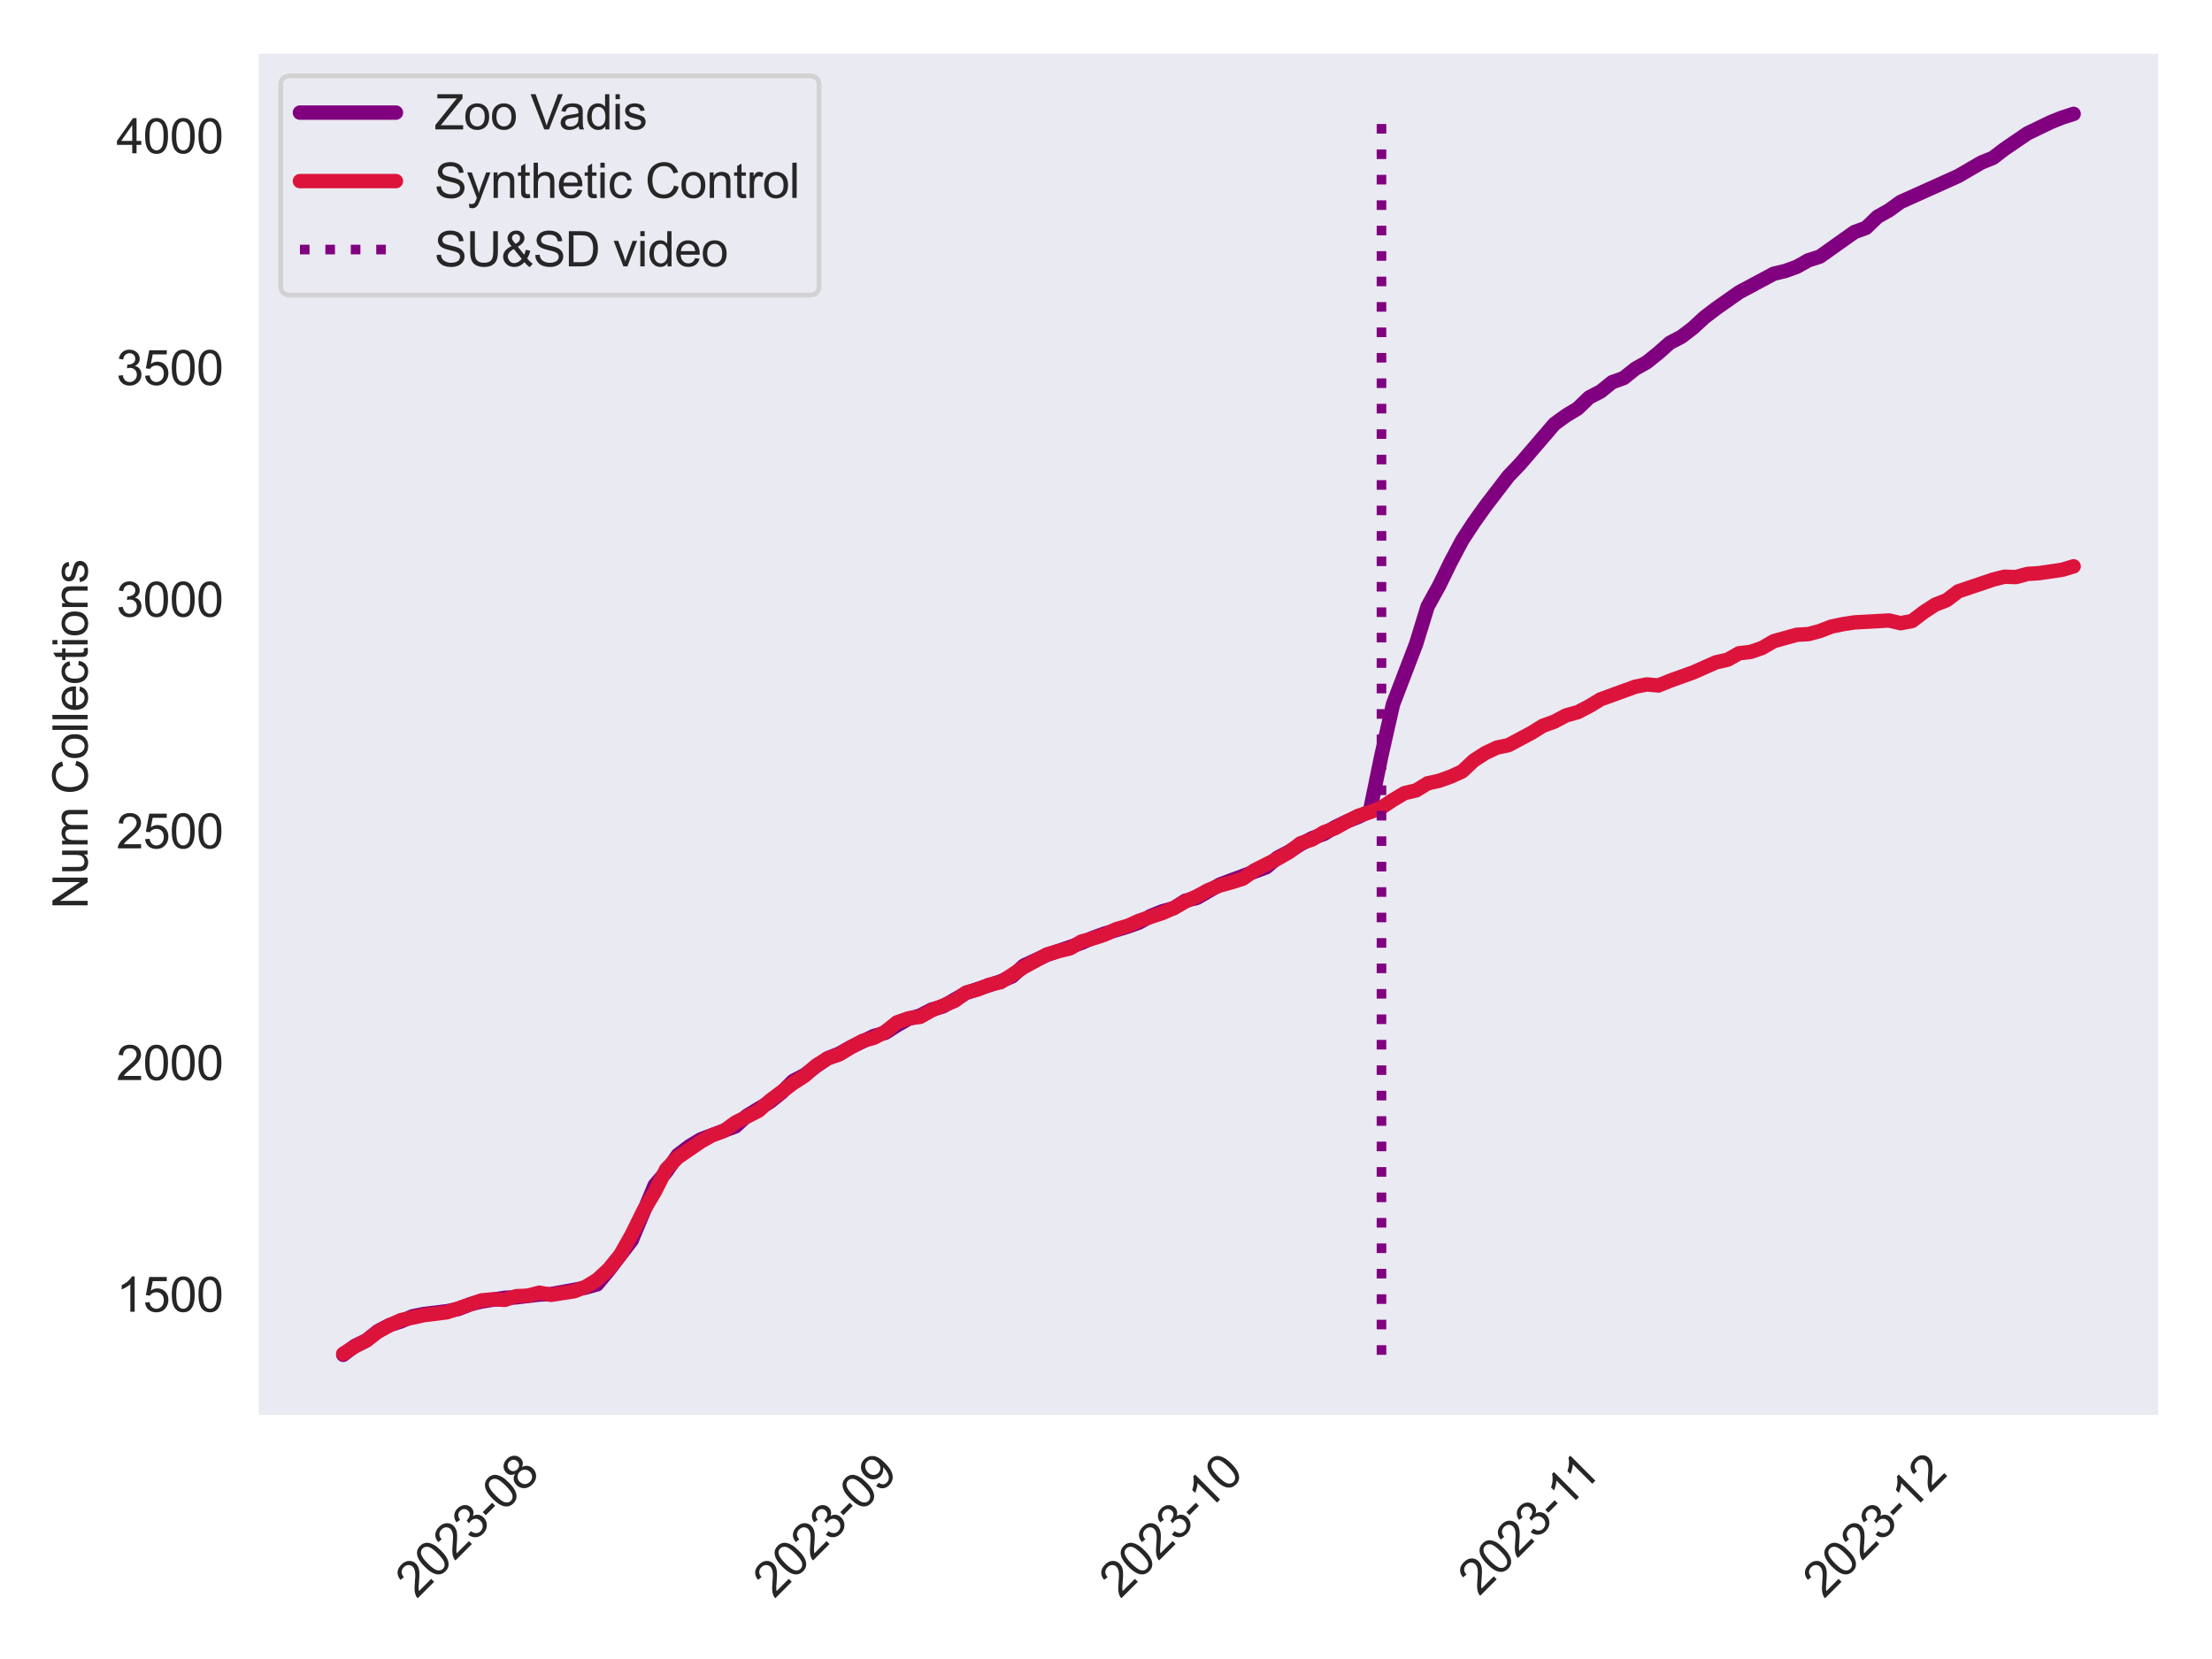 <?xml version="1.0" encoding="utf-8" standalone="no"?>
<!DOCTYPE svg PUBLIC "-//W3C//DTD SVG 1.1//EN"
  "http://www.w3.org/Graphics/SVG/1.1/DTD/svg11.dtd">
<svg xmlns:xlink="http://www.w3.org/1999/xlink" width="460.8pt" height="345.6pt" viewBox="0 0 460.8 345.6" xmlns="http://www.w3.org/2000/svg" version="1.1">
 <defs>
  <style type="text/css">*{stroke-linejoin: round; stroke-linecap: butt}</style>
 </defs>
 <g id="figure_1">
  <g id="patch_1">
   <path d="M 0 345.6 
L 460.8 345.6 
L 460.8 0 
L 0 0 
z
" style="fill: #ffffff"/>
  </g>
  <g id="axes_1">
   <g id="patch_2">
    <path d="M 53.48 295.153 
L 450 295.153 
L 450 10.8 
L 53.48 10.8 
z
" style="fill: #eaeaf2"/>
   </g>
   <g id="matplotlib.axis_1">
    <g id="xtick_1">
     <g id="text_1">
      <!-- 2023-08 -->
      <g style="fill: #262626" transform="translate(86.793 333.162) rotate(-45) scale(0.1 -0.1)">
       <defs>
        <path id="ArialMT-32" d="M 3222 541 
L 3222 0 
L 194 0 
Q 188 203 259 391 
Q 375 700 629 1000 
Q 884 1300 1366 1694 
Q 2113 2306 2375 2664 
Q 2638 3022 2638 3341 
Q 2638 3675 2398 3904 
Q 2159 4134 1775 4134 
Q 1369 4134 1125 3890 
Q 881 3647 878 3216 
L 300 3275 
Q 359 3922 746 4261 
Q 1134 4600 1788 4600 
Q 2447 4600 2831 4234 
Q 3216 3869 3216 3328 
Q 3216 3053 3103 2787 
Q 2991 2522 2730 2228 
Q 2469 1934 1863 1422 
Q 1356 997 1212 845 
Q 1069 694 975 541 
L 3222 541 
z
" transform="scale(0.016)"/>
        <path id="ArialMT-30" d="M 266 2259 
Q 266 3072 433 3567 
Q 600 4063 929 4331 
Q 1259 4600 1759 4600 
Q 2128 4600 2406 4451 
Q 2684 4303 2865 4023 
Q 3047 3744 3150 3342 
Q 3253 2941 3253 2259 
Q 3253 1453 3087 958 
Q 2922 463 2592 192 
Q 2263 -78 1759 -78 
Q 1097 -78 719 397 
Q 266 969 266 2259 
z
M 844 2259 
Q 844 1131 1108 757 
Q 1372 384 1759 384 
Q 2147 384 2411 759 
Q 2675 1134 2675 2259 
Q 2675 3391 2411 3762 
Q 2147 4134 1753 4134 
Q 1366 4134 1134 3806 
Q 844 3388 844 2259 
z
" transform="scale(0.016)"/>
        <path id="ArialMT-33" d="M 269 1209 
L 831 1284 
Q 928 806 1161 595 
Q 1394 384 1728 384 
Q 2125 384 2398 659 
Q 2672 934 2672 1341 
Q 2672 1728 2419 1979 
Q 2166 2231 1775 2231 
Q 1616 2231 1378 2169 
L 1441 2663 
Q 1497 2656 1531 2656 
Q 1891 2656 2178 2843 
Q 2466 3031 2466 3422 
Q 2466 3731 2256 3934 
Q 2047 4138 1716 4138 
Q 1388 4138 1169 3931 
Q 950 3725 888 3313 
L 325 3413 
Q 428 3978 793 4289 
Q 1159 4600 1703 4600 
Q 2078 4600 2393 4439 
Q 2709 4278 2876 4000 
Q 3044 3722 3044 3409 
Q 3044 3113 2884 2869 
Q 2725 2625 2413 2481 
Q 2819 2388 3044 2092 
Q 3269 1797 3269 1353 
Q 3269 753 2831 336 
Q 2394 -81 1725 -81 
Q 1122 -81 723 278 
Q 325 638 269 1209 
z
" transform="scale(0.016)"/>
        <path id="ArialMT-2d" d="M 203 1375 
L 203 1941 
L 1931 1941 
L 1931 1375 
L 203 1375 
z
" transform="scale(0.016)"/>
        <path id="ArialMT-38" d="M 1131 2484 
Q 781 2613 612 2850 
Q 444 3088 444 3419 
Q 444 3919 803 4259 
Q 1163 4600 1759 4600 
Q 2359 4600 2725 4251 
Q 3091 3903 3091 3403 
Q 3091 3084 2923 2848 
Q 2756 2613 2416 2484 
Q 2838 2347 3058 2040 
Q 3278 1734 3278 1309 
Q 3278 722 2862 322 
Q 2447 -78 1769 -78 
Q 1091 -78 675 323 
Q 259 725 259 1325 
Q 259 1772 486 2073 
Q 713 2375 1131 2484 
z
M 1019 3438 
Q 1019 3113 1228 2906 
Q 1438 2700 1772 2700 
Q 2097 2700 2305 2904 
Q 2513 3109 2513 3406 
Q 2513 3716 2298 3927 
Q 2084 4138 1766 4138 
Q 1444 4138 1231 3931 
Q 1019 3725 1019 3438 
z
M 838 1322 
Q 838 1081 952 856 
Q 1066 631 1291 507 
Q 1516 384 1775 384 
Q 2178 384 2440 643 
Q 2703 903 2703 1303 
Q 2703 1709 2433 1975 
Q 2163 2241 1756 2241 
Q 1359 2241 1098 1978 
Q 838 1716 838 1322 
z
" transform="scale(0.016)"/>
       </defs>
       <use xlink:href="#ArialMT-32"/>
       <use xlink:href="#ArialMT-30" x="55.615"/>
       <use xlink:href="#ArialMT-32" x="111.23"/>
       <use xlink:href="#ArialMT-33" x="166.846"/>
       <use xlink:href="#ArialMT-2d" x="222.461"/>
       <use xlink:href="#ArialMT-30" x="255.762"/>
       <use xlink:href="#ArialMT-38" x="311.377"/>
      </g>
     </g>
    </g>
    <g id="xtick_2">
     <g id="text_2">
      <!-- 2023-09 -->
      <g style="fill: #262626" transform="translate(161.29 333.162) rotate(-45) scale(0.1 -0.1)">
       <defs>
        <path id="ArialMT-39" d="M 350 1059 
L 891 1109 
Q 959 728 1153 556 
Q 1347 384 1650 384 
Q 1909 384 2104 503 
Q 2300 622 2425 820 
Q 2550 1019 2634 1356 
Q 2719 1694 2719 2044 
Q 2719 2081 2716 2156 
Q 2547 1888 2255 1720 
Q 1963 1553 1622 1553 
Q 1053 1553 659 1965 
Q 266 2378 266 3053 
Q 266 3750 677 4175 
Q 1088 4600 1706 4600 
Q 2153 4600 2523 4359 
Q 2894 4119 3086 3673 
Q 3278 3228 3278 2384 
Q 3278 1506 3087 986 
Q 2897 466 2520 194 
Q 2144 -78 1638 -78 
Q 1100 -78 759 220 
Q 419 519 350 1059 
z
M 2653 3081 
Q 2653 3566 2395 3850 
Q 2138 4134 1775 4134 
Q 1400 4134 1122 3828 
Q 844 3522 844 3034 
Q 844 2597 1108 2323 
Q 1372 2050 1759 2050 
Q 2150 2050 2401 2323 
Q 2653 2597 2653 3081 
z
" transform="scale(0.016)"/>
       </defs>
       <use xlink:href="#ArialMT-32"/>
       <use xlink:href="#ArialMT-30" x="55.615"/>
       <use xlink:href="#ArialMT-32" x="111.23"/>
       <use xlink:href="#ArialMT-33" x="166.846"/>
       <use xlink:href="#ArialMT-2d" x="222.461"/>
       <use xlink:href="#ArialMT-30" x="255.762"/>
       <use xlink:href="#ArialMT-39" x="311.377"/>
      </g>
     </g>
    </g>
    <g id="xtick_3">
     <g id="text_3">
      <!-- 2023-10 -->
      <g style="fill: #262626" transform="translate(233.385 333.162) rotate(-45) scale(0.1 -0.1)">
       <defs>
        <path id="ArialMT-31" d="M 2384 0 
L 1822 0 
L 1822 3584 
Q 1619 3391 1289 3197 
Q 959 3003 697 2906 
L 697 3450 
Q 1169 3672 1522 3987 
Q 1875 4303 2022 4600 
L 2384 4600 
L 2384 0 
z
" transform="scale(0.016)"/>
       </defs>
       <use xlink:href="#ArialMT-32"/>
       <use xlink:href="#ArialMT-30" x="55.615"/>
       <use xlink:href="#ArialMT-32" x="111.23"/>
       <use xlink:href="#ArialMT-33" x="166.846"/>
       <use xlink:href="#ArialMT-2d" x="222.461"/>
       <use xlink:href="#ArialMT-31" x="255.762"/>
       <use xlink:href="#ArialMT-30" x="311.377"/>
      </g>
     </g>
    </g>
    <g id="xtick_4">
     <g id="text_4">
      <!-- 2023-11 -->
      <g style="fill: #262626" transform="translate(308.143 332.64) rotate(-45) scale(0.1 -0.1)">
       <use xlink:href="#ArialMT-32"/>
       <use xlink:href="#ArialMT-30" x="55.615"/>
       <use xlink:href="#ArialMT-32" x="111.23"/>
       <use xlink:href="#ArialMT-33" x="166.846"/>
       <use xlink:href="#ArialMT-2d" x="222.461"/>
       <use xlink:href="#ArialMT-31" x="255.762"/>
       <use xlink:href="#ArialMT-31" x="304.002"/>
      </g>
     </g>
    </g>
    <g id="xtick_5">
     <g id="text_5">
      <!-- 2023-12 -->
      <g style="fill: #262626" transform="translate(379.977 333.162) rotate(-45) scale(0.1 -0.1)">
       <use xlink:href="#ArialMT-32"/>
       <use xlink:href="#ArialMT-30" x="55.615"/>
       <use xlink:href="#ArialMT-32" x="111.23"/>
       <use xlink:href="#ArialMT-33" x="166.846"/>
       <use xlink:href="#ArialMT-2d" x="222.461"/>
       <use xlink:href="#ArialMT-31" x="255.762"/>
       <use xlink:href="#ArialMT-32" x="311.377"/>
      </g>
     </g>
    </g>
   </g>
   <g id="matplotlib.axis_2">
    <g id="ytick_1">
     <g id="text_6">
      <!-- 1500 -->
      <g style="fill: #262626" transform="translate(24.236 273.258) scale(0.1 -0.1)">
       <defs>
        <path id="ArialMT-35" d="M 266 1200 
L 856 1250 
Q 922 819 1161 601 
Q 1400 384 1738 384 
Q 2144 384 2425 690 
Q 2706 997 2706 1503 
Q 2706 1984 2436 2262 
Q 2166 2541 1728 2541 
Q 1456 2541 1237 2417 
Q 1019 2294 894 2097 
L 366 2166 
L 809 4519 
L 3088 4519 
L 3088 3981 
L 1259 3981 
L 1013 2750 
Q 1425 3038 1878 3038 
Q 2478 3038 2890 2622 
Q 3303 2206 3303 1553 
Q 3303 931 2941 478 
Q 2500 -78 1738 -78 
Q 1113 -78 717 272 
Q 322 622 266 1200 
z
" transform="scale(0.016)"/>
       </defs>
       <use xlink:href="#ArialMT-31"/>
       <use xlink:href="#ArialMT-35" x="55.615"/>
       <use xlink:href="#ArialMT-30" x="111.23"/>
       <use xlink:href="#ArialMT-30" x="166.846"/>
      </g>
     </g>
    </g>
    <g id="ytick_2">
     <g id="text_7">
      <!-- 2000 -->
      <g style="fill: #262626" transform="translate(24.236 224.994) scale(0.1 -0.1)">
       <use xlink:href="#ArialMT-32"/>
       <use xlink:href="#ArialMT-30" x="55.615"/>
       <use xlink:href="#ArialMT-30" x="111.23"/>
       <use xlink:href="#ArialMT-30" x="166.846"/>
      </g>
     </g>
    </g>
    <g id="ytick_3">
     <g id="text_8">
      <!-- 2500 -->
      <g style="fill: #262626" transform="translate(24.236 176.73) scale(0.1 -0.1)">
       <use xlink:href="#ArialMT-32"/>
       <use xlink:href="#ArialMT-35" x="55.615"/>
       <use xlink:href="#ArialMT-30" x="111.23"/>
       <use xlink:href="#ArialMT-30" x="166.846"/>
      </g>
     </g>
    </g>
    <g id="ytick_4">
     <g id="text_9">
      <!-- 3000 -->
      <g style="fill: #262626" transform="translate(24.236 128.466) scale(0.1 -0.1)">
       <use xlink:href="#ArialMT-33"/>
       <use xlink:href="#ArialMT-30" x="55.615"/>
       <use xlink:href="#ArialMT-30" x="111.23"/>
       <use xlink:href="#ArialMT-30" x="166.846"/>
      </g>
     </g>
    </g>
    <g id="ytick_5">
     <g id="text_10">
      <!-- 3500 -->
      <g style="fill: #262626" transform="translate(24.236 80.202) scale(0.1 -0.1)">
       <use xlink:href="#ArialMT-33"/>
       <use xlink:href="#ArialMT-35" x="55.615"/>
       <use xlink:href="#ArialMT-30" x="111.23"/>
       <use xlink:href="#ArialMT-30" x="166.846"/>
      </g>
     </g>
    </g>
    <g id="ytick_6">
     <g id="text_11">
      <!-- 4000 -->
      <g style="fill: #262626" transform="translate(24.236 31.937) scale(0.1 -0.1)">
       <defs>
        <path id="ArialMT-34" d="M 2069 0 
L 2069 1097 
L 81 1097 
L 81 1613 
L 2172 4581 
L 2631 4581 
L 2631 1613 
L 3250 1613 
L 3250 1097 
L 2631 1097 
L 2631 0 
L 2069 0 
z
M 2069 1613 
L 2069 3678 
L 634 1613 
L 2069 1613 
z
" transform="scale(0.016)"/>
       </defs>
       <use xlink:href="#ArialMT-34"/>
       <use xlink:href="#ArialMT-30" x="55.615"/>
       <use xlink:href="#ArialMT-30" x="111.23"/>
       <use xlink:href="#ArialMT-30" x="166.846"/>
      </g>
     </g>
    </g>
    <g id="text_12">
     <!-- Num Collections -->
     <g style="fill: #262626" transform="translate(18.249 189.376) rotate(-90) scale(0.1 -0.1)">
      <defs>
       <path id="ArialMT-4e" d="M 488 0 
L 488 4581 
L 1109 4581 
L 3516 984 
L 3516 4581 
L 4097 4581 
L 4097 0 
L 3475 0 
L 1069 3600 
L 1069 0 
L 488 0 
z
" transform="scale(0.016)"/>
       <path id="ArialMT-75" d="M 2597 0 
L 2597 488 
Q 2209 -75 1544 -75 
Q 1250 -75 995 37 
Q 741 150 617 320 
Q 494 491 444 738 
Q 409 903 409 1263 
L 409 3319 
L 972 3319 
L 972 1478 
Q 972 1038 1006 884 
Q 1059 663 1231 536 
Q 1403 409 1656 409 
Q 1909 409 2131 539 
Q 2353 669 2445 892 
Q 2538 1116 2538 1541 
L 2538 3319 
L 3100 3319 
L 3100 0 
L 2597 0 
z
" transform="scale(0.016)"/>
       <path id="ArialMT-6d" d="M 422 0 
L 422 3319 
L 925 3319 
L 925 2853 
Q 1081 3097 1340 3245 
Q 1600 3394 1931 3394 
Q 2300 3394 2536 3241 
Q 2772 3088 2869 2813 
Q 3263 3394 3894 3394 
Q 4388 3394 4653 3120 
Q 4919 2847 4919 2278 
L 4919 0 
L 4359 0 
L 4359 2091 
Q 4359 2428 4304 2576 
Q 4250 2725 4106 2815 
Q 3963 2906 3769 2906 
Q 3419 2906 3187 2673 
Q 2956 2441 2956 1928 
L 2956 0 
L 2394 0 
L 2394 2156 
Q 2394 2531 2256 2718 
Q 2119 2906 1806 2906 
Q 1569 2906 1367 2781 
Q 1166 2656 1075 2415 
Q 984 2175 984 1722 
L 984 0 
L 422 0 
z
" transform="scale(0.016)"/>
       <path id="ArialMT-20" transform="scale(0.016)"/>
       <path id="ArialMT-43" d="M 3763 1606 
L 4369 1453 
Q 4178 706 3683 314 
Q 3188 -78 2472 -78 
Q 1731 -78 1267 223 
Q 803 525 561 1097 
Q 319 1669 319 2325 
Q 319 3041 592 3573 
Q 866 4106 1370 4382 
Q 1875 4659 2481 4659 
Q 3169 4659 3637 4309 
Q 4106 3959 4291 3325 
L 3694 3184 
Q 3534 3684 3231 3912 
Q 2928 4141 2469 4141 
Q 1941 4141 1586 3887 
Q 1231 3634 1087 3207 
Q 944 2781 944 2328 
Q 944 1744 1114 1308 
Q 1284 872 1643 656 
Q 2003 441 2422 441 
Q 2931 441 3284 734 
Q 3638 1028 3763 1606 
z
" transform="scale(0.016)"/>
       <path id="ArialMT-6f" d="M 213 1659 
Q 213 2581 725 3025 
Q 1153 3394 1769 3394 
Q 2453 3394 2887 2945 
Q 3322 2497 3322 1706 
Q 3322 1066 3130 698 
Q 2938 331 2570 128 
Q 2203 -75 1769 -75 
Q 1072 -75 642 372 
Q 213 819 213 1659 
z
M 791 1659 
Q 791 1022 1069 705 
Q 1347 388 1769 388 
Q 2188 388 2466 706 
Q 2744 1025 2744 1678 
Q 2744 2294 2464 2611 
Q 2184 2928 1769 2928 
Q 1347 2928 1069 2612 
Q 791 2297 791 1659 
z
" transform="scale(0.016)"/>
       <path id="ArialMT-6c" d="M 409 0 
L 409 4581 
L 972 4581 
L 972 0 
L 409 0 
z
" transform="scale(0.016)"/>
       <path id="ArialMT-65" d="M 2694 1069 
L 3275 997 
Q 3138 488 2766 206 
Q 2394 -75 1816 -75 
Q 1088 -75 661 373 
Q 234 822 234 1631 
Q 234 2469 665 2931 
Q 1097 3394 1784 3394 
Q 2450 3394 2872 2941 
Q 3294 2488 3294 1666 
Q 3294 1616 3291 1516 
L 816 1516 
Q 847 969 1125 678 
Q 1403 388 1819 388 
Q 2128 388 2347 550 
Q 2566 713 2694 1069 
z
M 847 1978 
L 2700 1978 
Q 2663 2397 2488 2606 
Q 2219 2931 1791 2931 
Q 1403 2931 1139 2672 
Q 875 2413 847 1978 
z
" transform="scale(0.016)"/>
       <path id="ArialMT-63" d="M 2588 1216 
L 3141 1144 
Q 3050 572 2676 248 
Q 2303 -75 1759 -75 
Q 1078 -75 664 370 
Q 250 816 250 1647 
Q 250 2184 428 2587 
Q 606 2991 970 3192 
Q 1334 3394 1763 3394 
Q 2303 3394 2647 3120 
Q 2991 2847 3088 2344 
L 2541 2259 
Q 2463 2594 2264 2762 
Q 2066 2931 1784 2931 
Q 1359 2931 1093 2626 
Q 828 2322 828 1663 
Q 828 994 1084 691 
Q 1341 388 1753 388 
Q 2084 388 2306 591 
Q 2528 794 2588 1216 
z
" transform="scale(0.016)"/>
       <path id="ArialMT-74" d="M 1650 503 
L 1731 6 
Q 1494 -44 1306 -44 
Q 1000 -44 831 53 
Q 663 150 594 308 
Q 525 466 525 972 
L 525 2881 
L 113 2881 
L 113 3319 
L 525 3319 
L 525 4141 
L 1084 4478 
L 1084 3319 
L 1650 3319 
L 1650 2881 
L 1084 2881 
L 1084 941 
Q 1084 700 1114 631 
Q 1144 563 1211 522 
Q 1278 481 1403 481 
Q 1497 481 1650 503 
z
" transform="scale(0.016)"/>
       <path id="ArialMT-69" d="M 425 3934 
L 425 4581 
L 988 4581 
L 988 3934 
L 425 3934 
z
M 425 0 
L 425 3319 
L 988 3319 
L 988 0 
L 425 0 
z
" transform="scale(0.016)"/>
       <path id="ArialMT-6e" d="M 422 0 
L 422 3319 
L 928 3319 
L 928 2847 
Q 1294 3394 1984 3394 
Q 2284 3394 2536 3286 
Q 2788 3178 2913 3003 
Q 3038 2828 3088 2588 
Q 3119 2431 3119 2041 
L 3119 0 
L 2556 0 
L 2556 2019 
Q 2556 2363 2490 2533 
Q 2425 2703 2258 2804 
Q 2091 2906 1866 2906 
Q 1506 2906 1245 2678 
Q 984 2450 984 1813 
L 984 0 
L 422 0 
z
" transform="scale(0.016)"/>
       <path id="ArialMT-73" d="M 197 991 
L 753 1078 
Q 800 744 1014 566 
Q 1228 388 1613 388 
Q 2000 388 2187 545 
Q 2375 703 2375 916 
Q 2375 1106 2209 1216 
Q 2094 1291 1634 1406 
Q 1016 1563 777 1677 
Q 538 1791 414 1992 
Q 291 2194 291 2438 
Q 291 2659 392 2848 
Q 494 3038 669 3163 
Q 800 3259 1026 3326 
Q 1253 3394 1513 3394 
Q 1903 3394 2198 3281 
Q 2494 3169 2634 2976 
Q 2775 2784 2828 2463 
L 2278 2388 
Q 2241 2644 2061 2787 
Q 1881 2931 1553 2931 
Q 1166 2931 1000 2803 
Q 834 2675 834 2503 
Q 834 2394 903 2306 
Q 972 2216 1119 2156 
Q 1203 2125 1616 2013 
Q 2213 1853 2448 1751 
Q 2684 1650 2818 1456 
Q 2953 1263 2953 975 
Q 2953 694 2789 445 
Q 2625 197 2315 61 
Q 2006 -75 1616 -75 
Q 969 -75 630 194 
Q 291 463 197 991 
z
" transform="scale(0.016)"/>
      </defs>
      <use xlink:href="#ArialMT-4e"/>
      <use xlink:href="#ArialMT-75" x="72.217"/>
      <use xlink:href="#ArialMT-6d" x="127.832"/>
      <use xlink:href="#ArialMT-20" x="211.133"/>
      <use xlink:href="#ArialMT-43" x="238.916"/>
      <use xlink:href="#ArialMT-6f" x="311.133"/>
      <use xlink:href="#ArialMT-6c" x="366.748"/>
      <use xlink:href="#ArialMT-6c" x="388.965"/>
      <use xlink:href="#ArialMT-65" x="411.182"/>
      <use xlink:href="#ArialMT-63" x="466.797"/>
      <use xlink:href="#ArialMT-74" x="516.797"/>
      <use xlink:href="#ArialMT-69" x="544.58"/>
      <use xlink:href="#ArialMT-6f" x="566.797"/>
      <use xlink:href="#ArialMT-6e" x="622.412"/>
      <use xlink:href="#ArialMT-73" x="678.027"/>
     </g>
    </g>
   </g>
   <g id="PolyCollection_1"/>
   <g id="PolyCollection_2"/>
   <g id="line2d_1">
    <path d="M 71.504 282.228 
L 73.907 280.394 
L 76.31 279.235 
L 78.713 277.305 
L 81.116 276.05 
L 83.519 275.278 
L 85.923 274.216 
L 88.326 273.733 
L 93.132 273.154 
L 95.535 272.671 
L 97.938 271.706 
L 100.341 271.127 
L 105.148 270.355 
L 107.551 270.258 
L 112.357 269.679 
L 114.76 269.583 
L 119.567 268.714 
L 121.97 268.231 
L 124.373 267.555 
L 126.776 264.66 
L 131.582 258.385 
L 136.389 246.898 
L 138.792 244.099 
L 141.195 240.624 
L 143.598 238.79 
L 146.001 237.342 
L 153.211 234.639 
L 155.614 232.419 
L 160.42 229.523 
L 162.823 227.593 
L 165.227 225.18 
L 167.63 223.925 
L 170.033 222.091 
L 172.436 220.45 
L 174.839 219.484 
L 177.242 218.133 
L 182.049 215.816 
L 184.452 215.141 
L 186.855 213.596 
L 189.258 212.245 
L 191.661 211.569 
L 194.064 210.314 
L 196.468 209.639 
L 201.274 206.839 
L 208.483 204.426 
L 210.886 203.364 
L 213.29 201.144 
L 218.096 198.924 
L 222.902 197.283 
L 225.305 196.414 
L 227.708 195.352 
L 230.112 194.484 
L 234.918 193.036 
L 237.321 192.167 
L 239.724 190.816 
L 242.127 189.85 
L 244.531 189.175 
L 246.934 187.63 
L 249.337 187.051 
L 254.143 184.252 
L 263.756 180.68 
L 266.159 178.653 
L 268.562 177.398 
L 270.965 175.854 
L 273.368 174.599 
L 275.772 173.73 
L 278.175 172.282 
L 280.578 171.124 
L 282.981 170.158 
L 285.384 169 
L 287.787 157.32 
L 290.19 146.702 
L 294.997 134.153 
L 297.4 126.335 
L 299.803 121.991 
L 302.206 117.068 
L 304.609 112.531 
L 307.012 108.863 
L 309.416 105.485 
L 314.222 99.21 
L 316.625 96.7 
L 323.835 88.303 
L 326.238 86.565 
L 328.641 85.117 
L 331.044 82.8 
L 333.447 81.546 
L 335.85 79.615 
L 338.253 78.746 
L 340.657 76.816 
L 343.06 75.464 
L 345.463 73.534 
L 347.866 71.41 
L 350.269 70.155 
L 352.672 68.321 
L 355.076 66.101 
L 357.479 64.267 
L 362.285 60.889 
L 369.494 57.027 
L 371.898 56.448 
L 374.301 55.579 
L 376.704 54.228 
L 379.107 53.456 
L 386.316 48.34 
L 388.72 47.471 
L 391.123 45.154 
L 393.526 43.803 
L 395.929 42.065 
L 407.945 36.66 
L 412.751 33.861 
L 415.154 32.895 
L 417.557 31.061 
L 422.364 27.779 
L 427.17 25.463 
L 429.573 24.497 
L 431.976 23.725 
L 431.976 23.725 
" clip-path="url(#pb54111f87e)" style="fill: none; stroke: #800080; stroke-width: 3; stroke-linecap: round"/>
   </g>
   <g id="line2d_2">
    <path d="M 71.504 282.008 
L 73.907 280.509 
L 76.31 279.266 
L 78.713 277.427 
L 81.116 276.103 
L 83.519 275.006 
L 88.326 273.963 
L 93.132 273.366 
L 100.341 270.887 
L 102.745 270.671 
L 105.148 270.787 
L 107.551 270.013 
L 109.954 269.92 
L 112.357 269.292 
L 114.76 269.736 
L 119.567 269.006 
L 121.97 268.079 
L 124.373 266.62 
L 126.776 264.41 
L 129.179 261.477 
L 131.582 257.219 
L 133.986 252.346 
L 136.389 248.297 
L 138.792 243.557 
L 141.195 241.118 
L 146.001 237.817 
L 148.404 236.461 
L 150.808 235.58 
L 153.211 233.828 
L 158.017 231.387 
L 160.42 229.246 
L 165.227 225.653 
L 167.63 224.103 
L 170.033 221.954 
L 172.436 220.463 
L 174.839 219.653 
L 177.242 218.18 
L 179.645 216.859 
L 182.049 216.185 
L 184.452 214.905 
L 186.855 212.978 
L 189.258 212.127 
L 191.661 211.84 
L 194.064 210.484 
L 198.871 208.498 
L 201.274 206.767 
L 203.677 206.125 
L 206.08 205.136 
L 208.483 204.592 
L 213.29 201.475 
L 218.096 198.826 
L 220.499 198.135 
L 222.902 197.565 
L 225.305 196.122 
L 227.708 195.495 
L 230.112 194.698 
L 232.515 193.568 
L 234.918 192.869 
L 237.321 191.798 
L 242.127 190.211 
L 244.531 189.152 
L 246.934 187.792 
L 249.337 186.715 
L 251.74 185.411 
L 254.143 184.453 
L 256.546 183.8 
L 258.949 183.026 
L 261.353 181.289 
L 266.159 178.877 
L 268.562 177.496 
L 270.965 175.653 
L 273.368 174.875 
L 275.772 173.379 
L 278.175 172.501 
L 280.578 171.134 
L 282.981 169.936 
L 285.384 169.182 
L 287.787 168.235 
L 290.19 166.647 
L 292.594 165.219 
L 294.997 164.656 
L 297.4 163.182 
L 299.803 162.649 
L 302.206 161.788 
L 304.609 160.693 
L 307.012 158.432 
L 309.416 156.876 
L 311.819 155.743 
L 314.222 155.234 
L 319.028 152.673 
L 321.431 151.18 
L 323.835 150.313 
L 326.238 149.03 
L 328.641 148.367 
L 331.044 147.126 
L 333.447 145.675 
L 340.657 143.056 
L 343.06 142.58 
L 345.463 142.796 
L 347.866 141.823 
L 352.672 140.097 
L 357.479 137.972 
L 359.882 137.434 
L 362.285 136.089 
L 364.688 135.804 
L 367.091 134.977 
L 369.494 133.573 
L 374.301 132.234 
L 376.704 132.097 
L 379.107 131.454 
L 381.51 130.527 
L 383.913 130.025 
L 386.316 129.657 
L 393.526 129.258 
L 395.929 129.825 
L 398.332 129.365 
L 400.735 127.529 
L 403.139 125.963 
L 405.542 125.019 
L 407.945 123.19 
L 415.154 120.756 
L 417.557 120.142 
L 419.961 120.213 
L 422.364 119.558 
L 424.767 119.399 
L 429.573 118.701 
L 431.976 117.976 
L 431.976 117.976 
" clip-path="url(#pb54111f87e)" style="fill: none; stroke: #dc143c; stroke-width: 3; stroke-linecap: round"/>
   </g>
   <g id="LineCollection_1">
    <path d="M 287.787 282.228 
L 287.787 23.725 
" clip-path="url(#pb54111f87e)" style="fill: none; stroke-dasharray: 2,3.3; stroke-dashoffset: 0; stroke: #800080; stroke-width: 2"/>
   </g>
   <g id="patch_3">
    <path d="M 53.48 295.153 
L 53.48 10.8 
" style="fill: none; stroke: #ffffff; stroke-width: 0.8; stroke-linejoin: miter; stroke-linecap: square"/>
   </g>
   <g id="patch_4">
    <path d="M 450 295.153 
L 450 10.8 
" style="fill: none; stroke: #ffffff; stroke-width: 0.8; stroke-linejoin: miter; stroke-linecap: square"/>
   </g>
   <g id="patch_5">
    <path d="M 53.48 295.153 
L 450 295.153 
" style="fill: none; stroke: #ffffff; stroke-width: 0.8; stroke-linejoin: miter; stroke-linecap: square"/>
   </g>
   <g id="patch_6">
    <path d="M 53.48 10.8 
L 450 10.8 
" style="fill: none; stroke: #ffffff; stroke-width: 0.8; stroke-linejoin: miter; stroke-linecap: square"/>
   </g>
   <g id="legend_1">
    <g id="patch_7">
     <path d="M 60.48 61.475 
L 168.624 61.475 
Q 170.624 61.475 170.624 59.475 
L 170.624 17.8 
Q 170.624 15.8 168.624 15.8 
L 60.48 15.8 
Q 58.48 15.8 58.48 17.8 
L 58.48 59.475 
Q 58.48 61.475 60.48 61.475 
z
" style="fill: #eaeaf2; opacity: 0.8; stroke: #cccccc; stroke-linejoin: miter"/>
    </g>
    <g id="line2d_3">
     <path d="M 62.48 23.458 
L 72.48 23.458 
L 82.48 23.458 
" style="fill: none; stroke: #800080; stroke-width: 3; stroke-linecap: round"/>
    </g>
    <g id="text_13">
     <!-- Zoo Vadis -->
     <g style="fill: #262626" transform="translate(90.48 26.958) scale(0.1 -0.1)">
      <defs>
       <path id="ArialMT-5a" d="M 128 0 
L 128 563 
L 2475 3497 
Q 2725 3809 2950 4041 
L 394 4041 
L 394 4581 
L 3675 4581 
L 3675 4041 
L 1103 863 
L 825 541 
L 3750 541 
L 3750 0 
L 128 0 
z
" transform="scale(0.016)"/>
       <path id="ArialMT-56" d="M 1803 0 
L 28 4581 
L 684 4581 
L 1875 1253 
Q 2019 853 2116 503 
Q 2222 878 2363 1253 
L 3600 4581 
L 4219 4581 
L 2425 0 
L 1803 0 
z
" transform="scale(0.016)"/>
       <path id="ArialMT-61" d="M 2588 409 
Q 2275 144 1986 34 
Q 1697 -75 1366 -75 
Q 819 -75 525 192 
Q 231 459 231 875 
Q 231 1119 342 1320 
Q 453 1522 633 1644 
Q 813 1766 1038 1828 
Q 1203 1872 1538 1913 
Q 2219 1994 2541 2106 
Q 2544 2222 2544 2253 
Q 2544 2597 2384 2738 
Q 2169 2928 1744 2928 
Q 1347 2928 1158 2789 
Q 969 2650 878 2297 
L 328 2372 
Q 403 2725 575 2942 
Q 747 3159 1072 3276 
Q 1397 3394 1825 3394 
Q 2250 3394 2515 3294 
Q 2781 3194 2906 3042 
Q 3031 2891 3081 2659 
Q 3109 2516 3109 2141 
L 3109 1391 
Q 3109 606 3145 398 
Q 3181 191 3288 0 
L 2700 0 
Q 2613 175 2588 409 
z
M 2541 1666 
Q 2234 1541 1622 1453 
Q 1275 1403 1131 1340 
Q 988 1278 909 1158 
Q 831 1038 831 891 
Q 831 666 1001 516 
Q 1172 366 1500 366 
Q 1825 366 2078 508 
Q 2331 650 2450 897 
Q 2541 1088 2541 1459 
L 2541 1666 
z
" transform="scale(0.016)"/>
       <path id="ArialMT-64" d="M 2575 0 
L 2575 419 
Q 2259 -75 1647 -75 
Q 1250 -75 917 144 
Q 584 363 401 755 
Q 219 1147 219 1656 
Q 219 2153 384 2558 
Q 550 2963 881 3178 
Q 1213 3394 1622 3394 
Q 1922 3394 2156 3267 
Q 2391 3141 2538 2938 
L 2538 4581 
L 3097 4581 
L 3097 0 
L 2575 0 
z
M 797 1656 
Q 797 1019 1065 703 
Q 1334 388 1700 388 
Q 2069 388 2326 689 
Q 2584 991 2584 1609 
Q 2584 2291 2321 2609 
Q 2059 2928 1675 2928 
Q 1300 2928 1048 2622 
Q 797 2316 797 1656 
z
" transform="scale(0.016)"/>
      </defs>
      <use xlink:href="#ArialMT-5a"/>
      <use xlink:href="#ArialMT-6f" x="61.084"/>
      <use xlink:href="#ArialMT-6f" x="116.699"/>
      <use xlink:href="#ArialMT-20" x="172.314"/>
      <use xlink:href="#ArialMT-56" x="200.098"/>
      <use xlink:href="#ArialMT-61" x="259.422"/>
      <use xlink:href="#ArialMT-64" x="315.037"/>
      <use xlink:href="#ArialMT-69" x="370.652"/>
      <use xlink:href="#ArialMT-73" x="392.869"/>
     </g>
    </g>
    <g id="line2d_4">
     <path d="M 62.48 37.725 
L 72.48 37.725 
L 82.48 37.725 
" style="fill: none; stroke: #dc143c; stroke-width: 3; stroke-linecap: round"/>
    </g>
    <g id="text_14">
     <!-- Synthetic Control -->
     <g style="fill: #262626" transform="translate(90.48 41.225) scale(0.1 -0.1)">
      <defs>
       <path id="ArialMT-53" d="M 288 1472 
L 859 1522 
Q 900 1178 1048 958 
Q 1197 738 1509 602 
Q 1822 466 2213 466 
Q 2559 466 2825 569 
Q 3091 672 3220 851 
Q 3350 1031 3350 1244 
Q 3350 1459 3225 1620 
Q 3100 1781 2813 1891 
Q 2628 1963 1997 2114 
Q 1366 2266 1113 2400 
Q 784 2572 623 2826 
Q 463 3081 463 3397 
Q 463 3744 659 4045 
Q 856 4347 1234 4503 
Q 1613 4659 2075 4659 
Q 2584 4659 2973 4495 
Q 3363 4331 3572 4012 
Q 3781 3694 3797 3291 
L 3216 3247 
Q 3169 3681 2898 3903 
Q 2628 4125 2100 4125 
Q 1550 4125 1298 3923 
Q 1047 3722 1047 3438 
Q 1047 3191 1225 3031 
Q 1400 2872 2139 2705 
Q 2878 2538 3153 2413 
Q 3553 2228 3743 1945 
Q 3934 1663 3934 1294 
Q 3934 928 3725 604 
Q 3516 281 3123 101 
Q 2731 -78 2241 -78 
Q 1619 -78 1198 103 
Q 778 284 539 648 
Q 300 1013 288 1472 
z
" transform="scale(0.016)"/>
       <path id="ArialMT-79" d="M 397 -1278 
L 334 -750 
Q 519 -800 656 -800 
Q 844 -800 956 -737 
Q 1069 -675 1141 -563 
Q 1194 -478 1313 -144 
Q 1328 -97 1363 -6 
L 103 3319 
L 709 3319 
L 1400 1397 
Q 1534 1031 1641 628 
Q 1738 1016 1872 1384 
L 2581 3319 
L 3144 3319 
L 1881 -56 
Q 1678 -603 1566 -809 
Q 1416 -1088 1222 -1217 
Q 1028 -1347 759 -1347 
Q 597 -1347 397 -1278 
z
" transform="scale(0.016)"/>
       <path id="ArialMT-68" d="M 422 0 
L 422 4581 
L 984 4581 
L 984 2938 
Q 1378 3394 1978 3394 
Q 2347 3394 2619 3248 
Q 2891 3103 3008 2847 
Q 3125 2591 3125 2103 
L 3125 0 
L 2563 0 
L 2563 2103 
Q 2563 2525 2380 2717 
Q 2197 2909 1863 2909 
Q 1613 2909 1392 2779 
Q 1172 2650 1078 2428 
Q 984 2206 984 1816 
L 984 0 
L 422 0 
z
" transform="scale(0.016)"/>
       <path id="ArialMT-72" d="M 416 0 
L 416 3319 
L 922 3319 
L 922 2816 
Q 1116 3169 1280 3281 
Q 1444 3394 1641 3394 
Q 1925 3394 2219 3213 
L 2025 2691 
Q 1819 2813 1613 2813 
Q 1428 2813 1281 2702 
Q 1134 2591 1072 2394 
Q 978 2094 978 1738 
L 978 0 
L 416 0 
z
" transform="scale(0.016)"/>
      </defs>
      <use xlink:href="#ArialMT-53"/>
      <use xlink:href="#ArialMT-79" x="66.699"/>
      <use xlink:href="#ArialMT-6e" x="116.699"/>
      <use xlink:href="#ArialMT-74" x="172.314"/>
      <use xlink:href="#ArialMT-68" x="200.098"/>
      <use xlink:href="#ArialMT-65" x="255.713"/>
      <use xlink:href="#ArialMT-74" x="311.328"/>
      <use xlink:href="#ArialMT-69" x="339.111"/>
      <use xlink:href="#ArialMT-63" x="361.328"/>
      <use xlink:href="#ArialMT-20" x="411.328"/>
      <use xlink:href="#ArialMT-43" x="439.111"/>
      <use xlink:href="#ArialMT-6f" x="511.328"/>
      <use xlink:href="#ArialMT-6e" x="566.943"/>
      <use xlink:href="#ArialMT-74" x="622.559"/>
      <use xlink:href="#ArialMT-72" x="650.342"/>
      <use xlink:href="#ArialMT-6f" x="683.643"/>
      <use xlink:href="#ArialMT-6c" x="739.258"/>
     </g>
    </g>
    <g id="line2d_5">
     <path d="M 62.48 51.987 
L 82.48 51.987 
" style="fill: none; stroke-dasharray: 2,3.3; stroke-dashoffset: 0; stroke: #800080; stroke-width: 2"/>
    </g>
    <g id="text_15">
     <!-- SU&amp;SD video -->
     <g style="fill: #262626" transform="translate(90.48 55.487) scale(0.1 -0.1)">
      <defs>
       <path id="ArialMT-55" d="M 3500 4581 
L 4106 4581 
L 4106 1934 
Q 4106 1244 3950 837 
Q 3794 431 3386 176 
Q 2978 -78 2316 -78 
Q 1672 -78 1262 144 
Q 853 366 678 786 
Q 503 1206 503 1934 
L 503 4581 
L 1109 4581 
L 1109 1938 
Q 1109 1341 1220 1058 
Q 1331 775 1601 622 
Q 1872 469 2263 469 
Q 2931 469 3215 772 
Q 3500 1075 3500 1938 
L 3500 4581 
z
" transform="scale(0.016)"/>
       <path id="ArialMT-26" d="M 3041 541 
Q 2763 231 2434 76 
Q 2106 -78 1725 -78 
Q 1022 -78 609 397 
Q 275 784 275 1263 
Q 275 1688 548 2030 
Q 822 2372 1366 2631 
Q 1056 2988 953 3209 
Q 850 3431 850 3638 
Q 850 4050 1173 4354 
Q 1497 4659 1988 4659 
Q 2456 4659 2754 4371 
Q 3053 4084 3053 3681 
Q 3053 3028 2188 2566 
L 3009 1519 
Q 3150 1794 3228 2156 
L 3813 2031 
Q 3663 1431 3406 1044 
Q 3722 625 4122 341 
L 3744 -106 
Q 3403 113 3041 541 
z
M 1897 2928 
Q 2263 3144 2370 3306 
Q 2478 3469 2478 3666 
Q 2478 3900 2329 4048 
Q 2181 4197 1959 4197 
Q 1731 4197 1579 4050 
Q 1428 3903 1428 3691 
Q 1428 3584 1483 3467 
Q 1538 3350 1647 3219 
L 1897 2928 
z
M 2688 984 
L 1656 2263 
Q 1200 1991 1040 1758 
Q 881 1525 881 1297 
Q 881 1019 1103 719 
Q 1325 419 1731 419 
Q 1984 419 2254 576 
Q 2525 734 2688 984 
z
" transform="scale(0.016)"/>
       <path id="ArialMT-44" d="M 494 0 
L 494 4581 
L 2072 4581 
Q 2606 4581 2888 4516 
Q 3281 4425 3559 4188 
Q 3922 3881 4101 3404 
Q 4281 2928 4281 2316 
Q 4281 1794 4159 1391 
Q 4038 988 3847 723 
Q 3656 459 3429 307 
Q 3203 156 2883 78 
Q 2563 0 2147 0 
L 494 0 
z
M 1100 541 
L 2078 541 
Q 2531 541 2789 625 
Q 3047 709 3200 863 
Q 3416 1078 3536 1442 
Q 3656 1806 3656 2325 
Q 3656 3044 3420 3430 
Q 3184 3816 2847 3947 
Q 2603 4041 2063 4041 
L 1100 4041 
L 1100 541 
z
" transform="scale(0.016)"/>
       <path id="ArialMT-76" d="M 1344 0 
L 81 3319 
L 675 3319 
L 1388 1331 
Q 1503 1009 1600 663 
Q 1675 925 1809 1294 
L 2547 3319 
L 3125 3319 
L 1869 0 
L 1344 0 
z
" transform="scale(0.016)"/>
      </defs>
      <use xlink:href="#ArialMT-53"/>
      <use xlink:href="#ArialMT-55" x="66.699"/>
      <use xlink:href="#ArialMT-26" x="138.916"/>
      <use xlink:href="#ArialMT-53" x="205.615"/>
      <use xlink:href="#ArialMT-44" x="272.314"/>
      <use xlink:href="#ArialMT-20" x="344.531"/>
      <use xlink:href="#ArialMT-76" x="372.314"/>
      <use xlink:href="#ArialMT-69" x="422.314"/>
      <use xlink:href="#ArialMT-64" x="444.531"/>
      <use xlink:href="#ArialMT-65" x="500.146"/>
      <use xlink:href="#ArialMT-6f" x="555.762"/>
     </g>
    </g>
   </g>
  </g>
 </g>
 <defs>
  <clipPath id="pb54111f87e">
   <rect x="53.48" y="10.8" width="396.52" height="284.353"/>
  </clipPath>
 </defs>
</svg>
